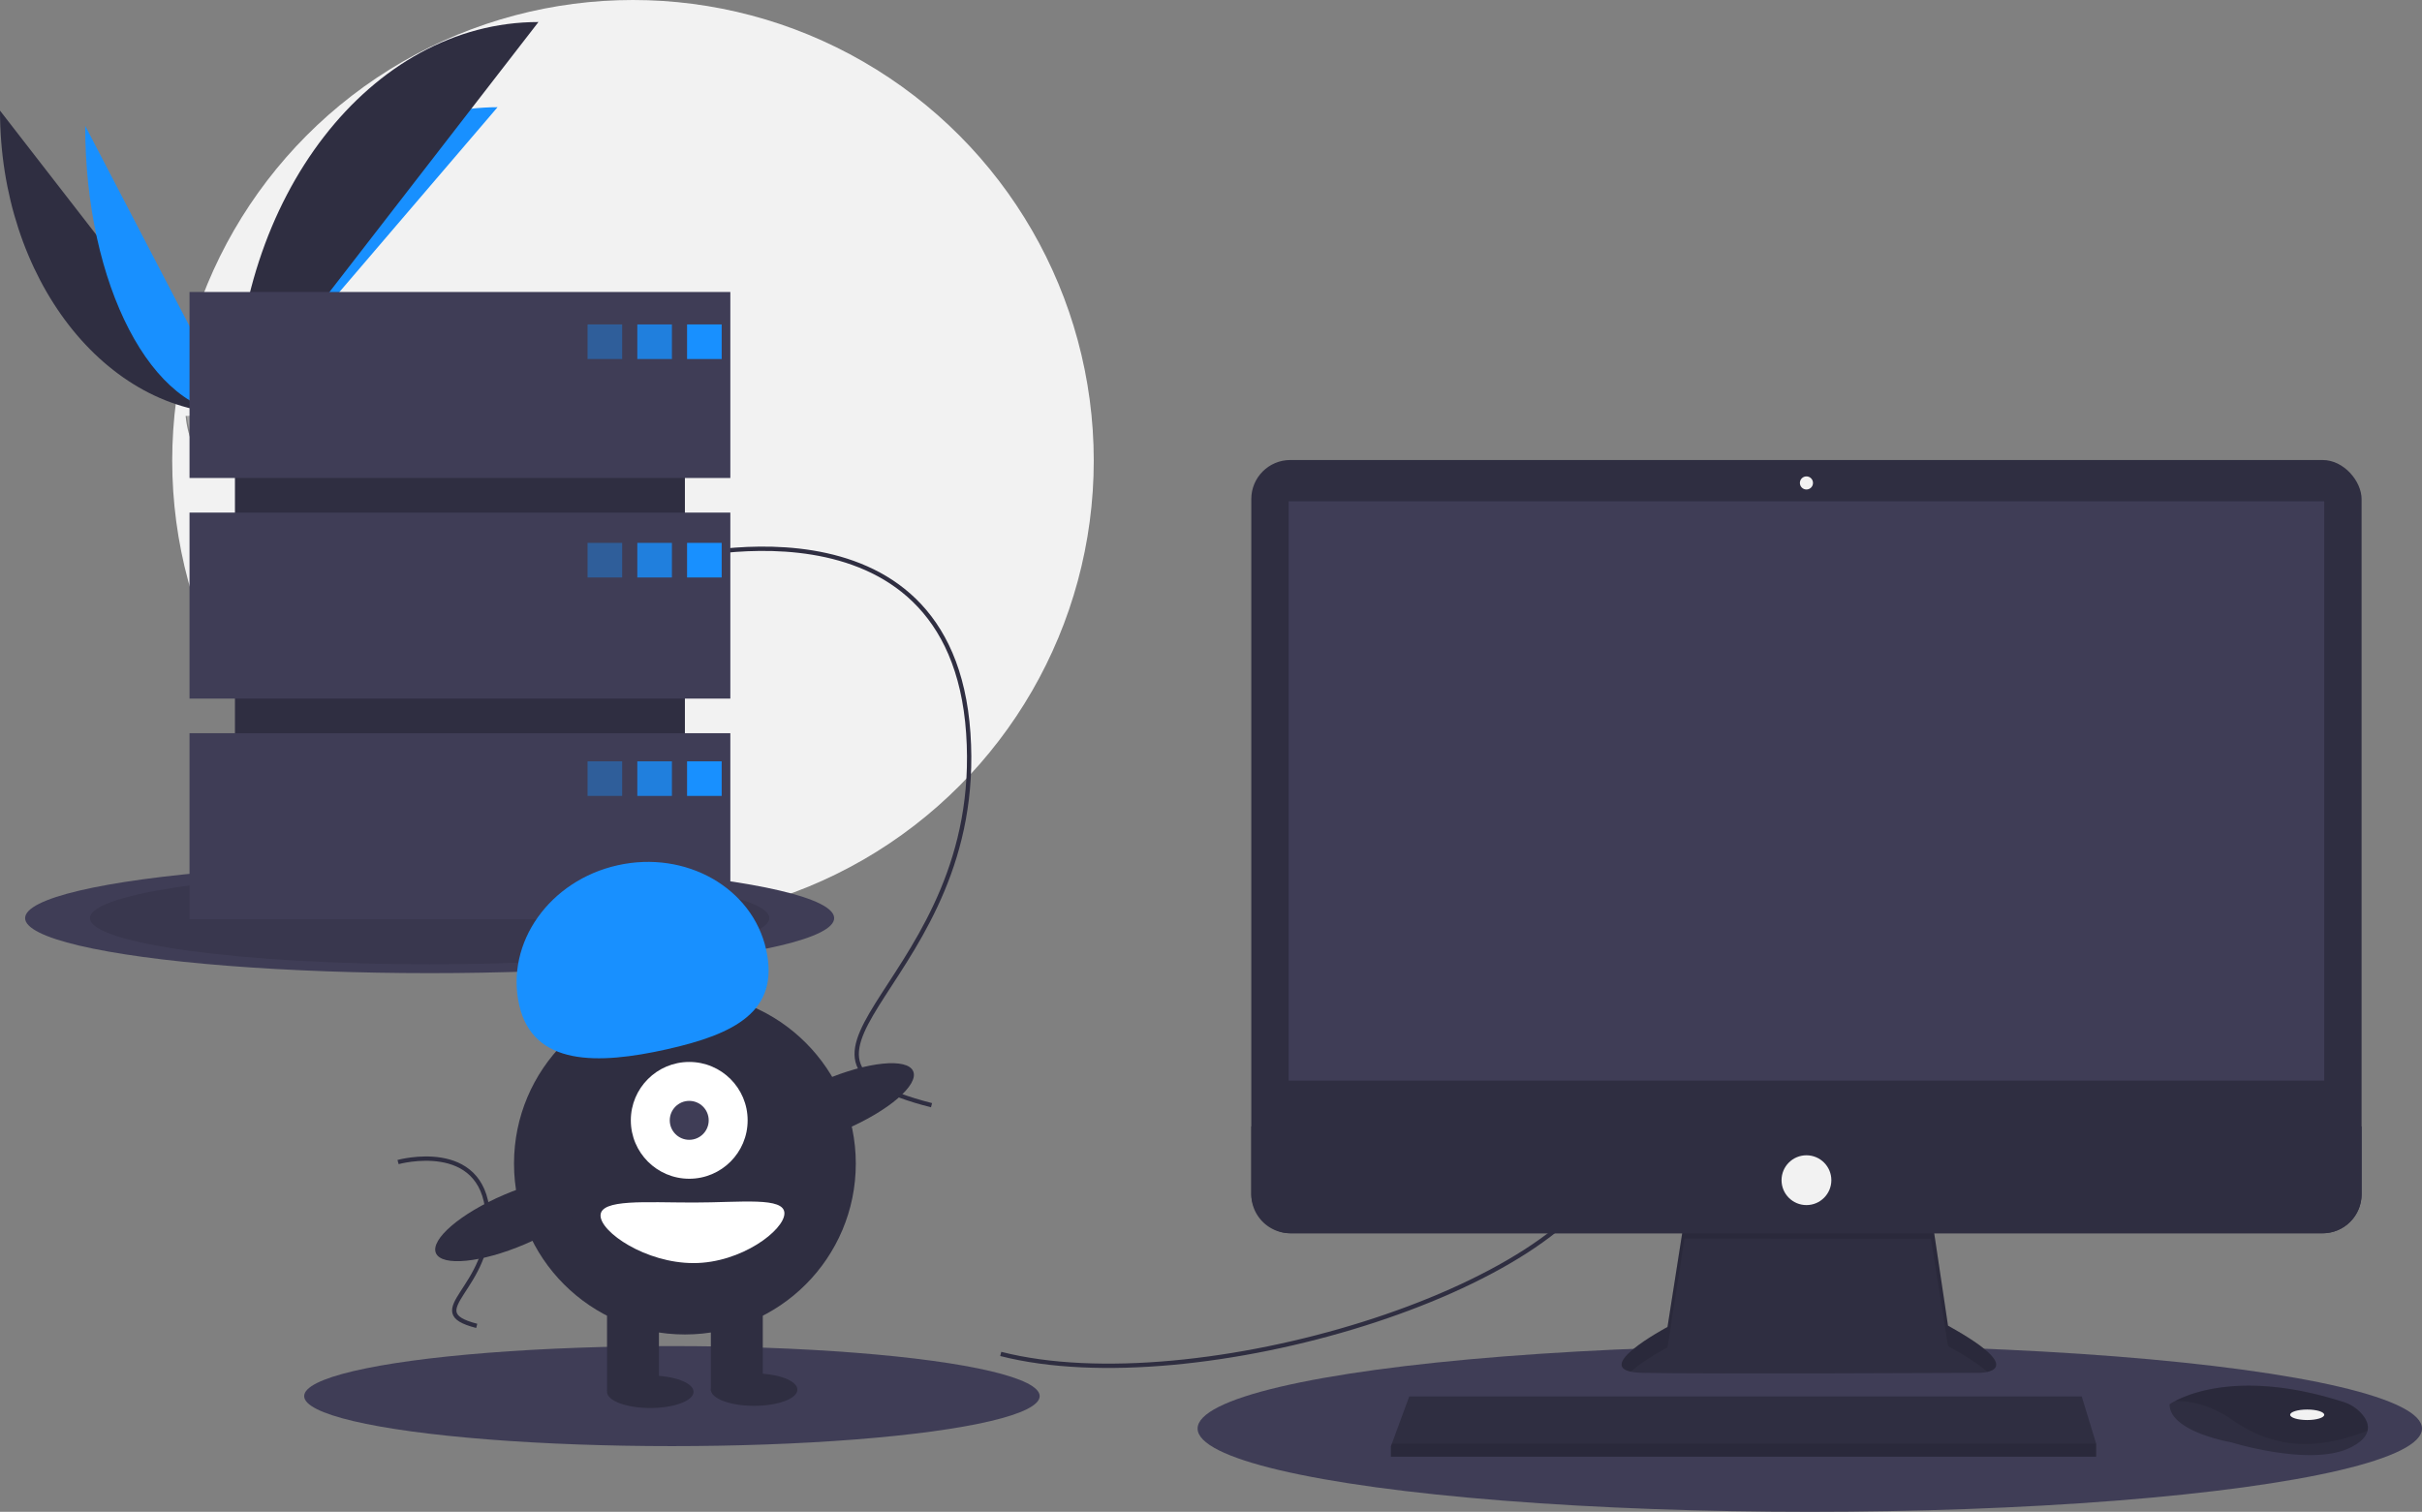 <svg data-name="Layer 1" xmlns="http://www.w3.org/2000/svg" width="1119.609" height="699">
  <rect width="100%" height="100%" fill="#808080" stroke="none"/>
  <circle cx="292.609" cy="213" r="213" fill="#f2f2f2"/>
  <path d="M0 51.142c0 77.498 48.618 140.209 108.7 140.209" fill="#2f2e41"/>
  <path d="M108.7 191.35c0-78.368 54.256-141.783 121.304-141.783M39.384 58.168c0 73.614 31.003 133.183 69.317 133.183" fill="#1890ff"/>
  <path d="M108.7 191.35c0-100.137 62.711-181.167 140.209-181.167" fill="#2f2e41"/>
  <path d="M85.833 192.339s15.415-.475 20.061-3.783 23.713-7.258 24.866-1.953 23.167 26.388 5.762 26.529-40.439-2.711-45.076-5.536-5.613-15.257-5.613-15.257z" fill="#a8a8a8"/>
  <path d="M136.833 211.285c-17.404.14-40.44-2.711-45.076-5.536-3.531-2.15-4.939-9.869-5.41-13.43-.325.014-.514.02-.514.02s.976 12.433 5.613 15.257 27.672 5.676 45.077 5.536c5.023-.04 6.759-1.828 6.663-4.476-.698 1.6-2.614 2.599-6.353 2.629z" opacity=".2"/>
  <ellipse cx="198.609" cy="424.5" rx="187" ry="25.44" fill="#3f3d56"/>
  <ellipse cx="198.609" cy="424.5" rx="157" ry="21.359" opacity=".1"/>
  <ellipse cx="836.609" cy="660.5" rx="283" ry="38.5" fill="#3f3d56"/>
  <ellipse cx="310.609" cy="645.5" rx="170" ry="23.127" fill="#3f3d56"/>
  <path d="M462.61 626c90 23 263-30 282-90M309.61 259s130-36 138 80-107 149-17 172M184.011 537.283s39.073-10.82 41.477 24.045-32.16 44.783-5.11 51.695" fill="none" stroke="#2f2e41" stroke-miterlimit="10" stroke-width="2"/>
  <path d="M778.705 563.24l-7.878 50.295s-38.782 20.603-11.513 21.209 155.733 0 155.733 0 24.845 0-14.543-21.815l-7.878-52.719z" fill="#2f2e41"/>
  <path d="M753.828 634.198c6.193-5.51 17-11.252 17-11.252l7.877-50.295 113.921.107 7.878 49.582c9.185 5.087 14.875 8.987 18.203 11.978 5.06-1.154 10.588-5.443-18.203-21.389l-7.878-52.719-113.921 3.03-7.878 50.295s-32.588 17.315-16.999 20.663z" opacity=".1"/>
  <rect x="578.433" y="212.689" width="513.253" height="357.52" rx="18.046" fill="#2f2e41"/>
  <path fill="#3f3d56" d="M595.703 231.777h478.713v267.837H595.703z"/>
  <circle cx="835.059" cy="223.293" r="3.03" fill="#f2f2f2"/>
  <path d="M1091.686 520.822v31.34a18.043 18.043 0 0 1-18.046 18.046H596.48a18.043 18.043 0 0 1-18.046-18.045v-31.34zM968.978 667.466v6.06h-326.01v-4.848l.449-1.212 8.035-21.815h310.86l6.666 21.815zM1094.437 661.534c-.594 2.539-2.836 5.217-7.902 7.75-18.179 9.09-55.143-2.424-55.143-2.424s-28.48-4.848-28.48-17.573a22.725 22.725 0 0 1 2.497-1.485c7.643-4.043 32.984-14.02 77.917.423a18.74 18.74 0 0 1 8.541 5.597c1.821 2.132 3.249 4.835 2.57 7.712z" fill="#2f2e41"/>
  <path d="M1094.437 661.534c-22.25 8.526-42.084 9.162-62.439-4.975-10.265-7.127-19.59-8.89-26.59-8.757 7.644-4.043 32.985-14.02 77.918.423a18.74 18.74 0 0 1 8.541 5.597c1.821 2.132 3.249 4.835 2.57 7.712z" opacity=".1"/>
  <ellipse cx="1066.538" cy="654.135" rx="7.878" ry="2.424" fill="#f2f2f2"/>
  <circle cx="835.059" cy="545.667" r="11.513" fill="#f2f2f2"/>
  <path opacity=".1" d="M968.978 667.466v6.06h-326.01v-4.848l.449-1.212h325.561z"/>
  <path fill="#2f2e41" d="M108.609 159h208v242h-208z"/>
  <path fill="#3f3d56" d="M87.609 135h250v86h-250zM87.609 237h250v86h-250zM87.609 339h250v86h-250z"/>
  <path fill="#1890ff" opacity=".4" d="M271.609 150h16v16h-16z"/>
  <path fill="#1890ff" opacity=".8" d="M294.609 150h16v16h-16z"/>
  <path fill="#1890ff" d="M317.609 150h16v16h-16z"/>
  <path fill="#1890ff" opacity=".4" d="M271.609 251h16v16h-16z"/>
  <path fill="#1890ff" opacity=".8" d="M294.609 251h16v16h-16z"/>
  <path fill="#1890ff" d="M317.609 251h16v16h-16z"/>
  <path fill="#1890ff" opacity=".4" d="M271.609 352h16v16h-16z"/>
  <path fill="#1890ff" opacity=".8" d="M294.609 352h16v16h-16z"/>
  <path fill="#1890ff" d="M317.609 352h16v16h-16z"/>
  <circle cx="316.609" cy="538" r="79" fill="#2f2e41"/>
  <path fill="#2f2e41" d="M280.609 600h24v43h-24zM328.609 600h24v43h-24z"/>
  <ellipse cx="300.609" cy="643.5" rx="20" ry="7.5" fill="#2f2e41"/>
  <ellipse cx="348.609" cy="642.5" rx="20" ry="7.5" fill="#2f2e41"/>
  <circle cx="318.609" cy="518" r="27" fill="#fff"/>
  <circle cx="318.609" cy="518" r="9" fill="#3f3d56"/>
  <path d="M239.976 464.532c-6.378-28.567 14.012-57.434 45.544-64.474s62.266 10.41 68.644 38.977-14.518 39.104-46.05 46.145-61.759 7.92-68.138-20.648z" fill="#1890ff"/>
  <ellipse cx="417.215" cy="611.344" rx="39.5" ry="12.4" transform="rotate(-23.171 156.408 637.654)" fill="#2f2e41"/>
  <ellipse cx="269.215" cy="664.344" rx="39.5" ry="12.4" transform="rotate(-23.171 8.408 690.654)" fill="#2f2e41"/>
  <path d="M362.61 561c0 7.732-19.91 23-42 23s-43-14.268-43-22 20.908-6 43-6 42-2.732 42 5z" fill="#fff"/>
</svg>
